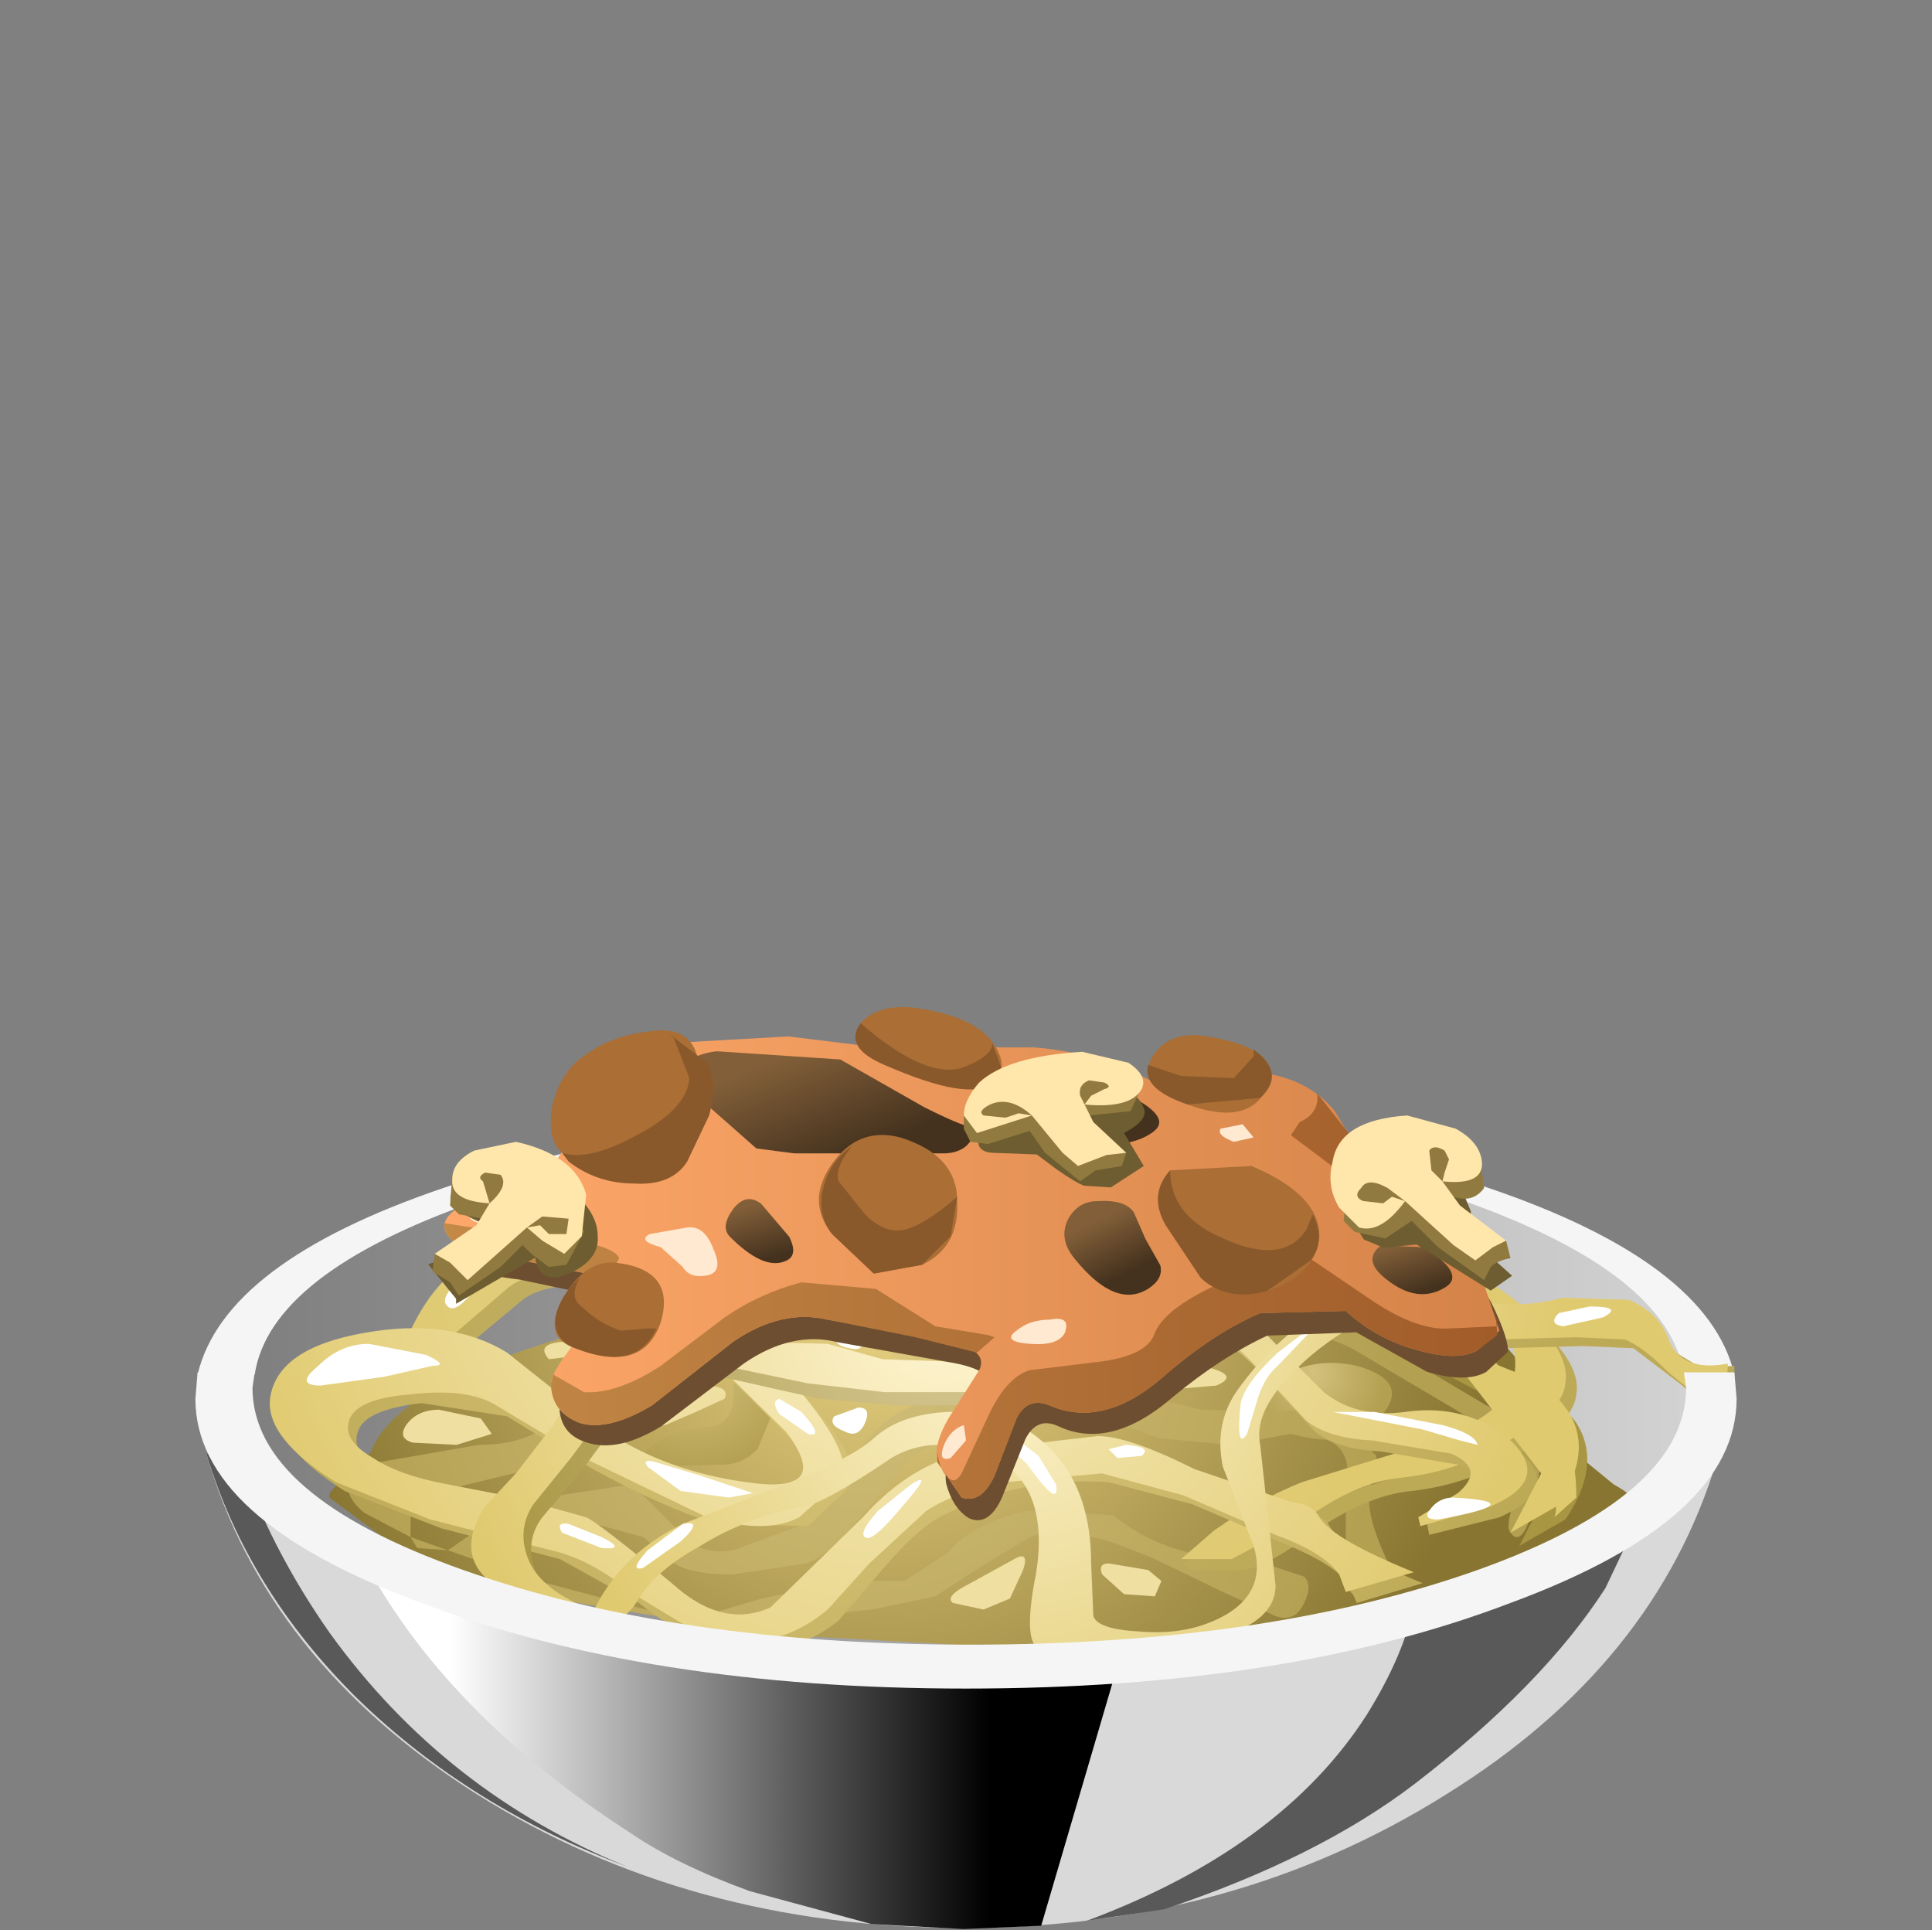 <?xml version="1.0" encoding="UTF-8" standalone="no"?>
<svg xmlns:xlink="http://www.w3.org/1999/xlink" height="43.95px" width="44.0px" xmlns="http://www.w3.org/2000/svg">
  <rect width="100%" height="100%" fill="#808080" stroke="none"/>
  <g transform="matrix(1.0, 0.0, 0.0, 1.0, 0.0, 0.0)">
    <use height="10.8" transform="matrix(1.0, 0.0, 0.0, 1.0, 4.7, 33.1)" width="34.4" xlink:href="#shape0"/>
    <use height="12.7" transform="matrix(0.75, 0.0, 0.0, 0.75, 7.85, 34.4)" width="24.35" xlink:href="#sprite0"/>
    <use height="13.05" transform="matrix(0.75, 0.0, 0.0, 0.75, 24.75, 33.95)" width="17.15" xlink:href="#sprite1"/>
    <use height="12.55" transform="matrix(0.75, 0.0, 0.0, 0.75, 4.7, 33.1)" width="12.8" xlink:href="#sprite2"/>
    <use height="13.3" transform="matrix(1.0, 0.0, 0.0, 1.0, 4.5, 24.85)" width="35.0" xlink:href="#shape4"/>
    <use height="14.15" transform="matrix(0.75, 0.0, 0.0, 0.75, 10.3, 24.0)" width="32.05" xlink:href="#sprite3"/>
    <use height="10.6" transform="matrix(1.0, 0.0, 0.0, 1.0, 10.1, 23.55)" width="24.05" xlink:href="#shape6"/>
    <use height="3.15" transform="matrix(0.75, 0.0, 0.0, 0.75, 15.35, 23.9)" width="9.15" xlink:href="#sprite4"/>
    <use height="2.35" transform="matrix(0.75, 0.0, 0.0, 0.75, 23.15, 24.3)" width="4.35" xlink:href="#sprite5"/>
    <use height="2.85" transform="matrix(0.75, 0.0, 0.0, 0.75, 24.25, 27.35)" width="2.9" xlink:href="#sprite6"/>
    <use height="1.95" transform="matrix(0.75, 0.0, 0.0, 0.75, 16.512, 27.3)" width="2.05" xlink:href="#sprite7"/>
    <use height="1.7" transform="matrix(0.75, 0.0, 0.0, 0.75, 31.262, 28.212)" width="2.4" xlink:href="#sprite8"/>
    <use height="10.25" transform="matrix(1.0, 0.0, 0.0, 1.0, 10.7, 22.95)" width="19.35" xlink:href="#shape12"/>
    <use height="4.25" transform="matrix(0.75, 0.0, 0.0, 0.75, 9.75, 26.5)" width="5.15" xlink:href="#sprite9"/>
    <use height="3.05" transform="matrix(0.75, 0.0, 0.0, 0.75, 22.262, 24.75)" width="5.05" xlink:href="#sprite10"/>
    <use height="3.05" transform="matrix(0.75, 0.0, 0.0, 0.75, 30.8, 27.1)" width="4.85" xlink:href="#sprite11"/>
    <use height="14.5" transform="matrix(1.0, 0.0, 0.0, 1.0, 4.45, 23.95)" width="35.1" xlink:href="#shape16"/>
  </g>
  <defs>
    <g id="shape0" transform="matrix(1.0, 0.0, 0.0, 1.0, -4.75, -33.1)">
      <path d="M39.0 33.3 L39.15 33.25 Q37.75 37.9 33.0 40.85 28.15 43.9 22.0 43.9 15.75 43.9 10.9 40.85 6.1 37.8 4.75 33.1 L5.05 33.2 Q6.5 34.3 11.2 35.0 L22.1 35.75 32.8 35.05 Q37.45 34.4 39.0 33.3" fill="#d9d9d9" fill-rule="evenodd" stroke="none"/>
    </g>
    <g id="sprite0" transform="matrix(1.0, 0.0, 0.0, 1.0, 0.0, 0.0)">
      <use height="12.7" transform="matrix(1.0, 0.0, 0.0, 1.0, 0.0, 0.0)" width="24.35" xlink:href="#shape1"/>
    </g>
    <g id="shape1" transform="matrix(1.0, 0.0, 0.0, 1.0, 0.0, 0.0)">
      <path d="M24.35 1.7 L21.15 12.6 18.8 12.7 16.0 12.55 12.3 11.55 Q10.1 10.75 8.7 9.8 4.05 6.8 1.55 3.1 0.3 1.25 0.0 0.0 L2.7 0.55 Q9.55 1.85 18.95 1.85 L24.35 1.7" fill="url(#gradient0)" fill-rule="evenodd" stroke="none"/>
    </g>
    <linearGradient gradientTransform="matrix(0.01, 0.0, 0.0, -0.01, 11.4, 6.35)" gradientUnits="userSpaceOnUse" id="gradient0" spreadMethod="pad" x1="-819.2" x2="819.2">
      <stop offset="0.0" stop-color="#ffffff"/>
      <stop offset="1.0" stop-color="#000000"/>
    </linearGradient>
    <g id="sprite1" transform="matrix(1.0, 0.0, 0.0, 1.0, 0.0, 0.0)">
      <use height="13.05" transform="matrix(1.0, 0.0, 0.0, 1.0, 0.0, 0.0)" width="17.15" xlink:href="#shape2"/>
    </g>
    <g id="shape2" transform="matrix(1.0, 0.0, 0.0, 1.0, 0.0, 0.0)">
      <path d="M10.1 1.5 Q14.7 0.9 17.15 0.0 L15.75 2.95 Q13.85 5.9 9.95 8.9 7.0 11.15 2.35 12.7 L0.0 13.05 Q5.9 10.85 8.5 6.8 9.65 4.95 9.95 3.4 L10.1 1.5" fill="#595959" fill-rule="evenodd" stroke="none"/>
    </g>
    <g id="sprite2" transform="matrix(1.0, 0.0, 0.0, 1.0, 0.0, 0.0)">
      <use height="12.55" transform="matrix(1.0, 0.0, 0.0, 1.0, 0.0, 0.0)" width="12.8" xlink:href="#shape3"/>
    </g>
    <g id="shape3" transform="matrix(1.0, 0.0, 0.0, 1.0, 0.0, 0.0)">
      <path d="M12.8 12.55 Q8.0 10.75 4.6 7.45 1.25 4.15 0.0 0.0 L0.4 0.1 1.15 0.55 Q2.1 3.1 3.75 5.45 7.25 10.3 12.8 12.55" fill="#595959" fill-rule="evenodd" stroke="none"/>
    </g>
    <g id="shape4" transform="matrix(1.0, 0.0, 0.0, 1.0, -4.5, -24.85)">
      <path d="M34.0 27.25 Q38.95 29.15 38.95 31.75 38.95 34.4 34.0 36.25 29.05 38.15 22.0 38.15 14.95 38.15 10.0 36.25 5.0 34.4 5.0 31.75 5.0 29.15 10.0 27.25 14.95 25.4 22.0 25.4 29.05 25.4 34.0 27.25" fill="url(#gradient1)" fill-rule="evenodd" stroke="none"/>
      <path d="M39.5 31.3 L38.35 31.3 Q38.0 29.0 33.35 27.35 28.6 25.75 22.1 25.75 15.55 25.75 10.85 27.35 6.15 29.0 5.8 31.3 L4.5 31.3 Q5.1 28.75 10.1 27.05 15.15 25.3 22.0 25.3 28.85 25.3 33.9 27.05 38.9 28.75 39.5 31.3" fill="#f5f5f5" fill-rule="evenodd" stroke="none"/>
      <path d="M37.1 34.6 Q35.6 35.5 33.05 36.25 29.05 37.5 24.45 37.6 L17.3 37.2 11.9 36.25 Q10.35 35.9 8.85 35.1 L7.5 34.1 Q7.45 33.95 7.95 33.6 L8.45 33.05 Q9.0 31.6 12.85 30.45 13.85 30.2 14.9 28.8 15.8 27.5 16.45 27.5 19.7 27.2 21.75 27.5 L24.0 28.25 26.1 28.7 29.65 28.45 32.75 28.85 34.55 30.95 Q35.7 32.4 35.65 32.9 L36.75 33.8 Q37.65 34.3 37.1 34.6" fill="url(#gradient2)" fill-rule="evenodd" stroke="none"/>
      <path d="M16.45 27.5 Q17.45 27.3 16.8 27.95 15.95 28.8 16.15 29.0 L17.3 28.9 Q18.15 28.55 18.2 28.75 18.35 29.15 17.75 29.4 L15.8 29.5 Q14.6 29.3 15.1 28.4 15.65 27.65 16.45 27.5" fill="url(#gradient3)" fill-rule="evenodd" stroke="none"/>
      <path d="M17.25 30.8 Q17.75 30.75 17.75 31.25 L17.6 32.15 17.25 33.0 Q16.9 33.35 16.45 33.35 L14.4 33.4 14.75 33.0 Q15.25 32.55 16.1 32.5 16.75 32.45 16.7 31.65 16.7 30.8 17.25 30.8" fill="url(#gradient4)" fill-rule="evenodd" stroke="none"/>
      <path d="M30.9 31.1 Q32.15 31.45 31.45 32.25 30.8 33.05 29.4 32.65 28.05 32.3 28.9 31.55 29.75 30.85 30.9 31.1" fill="url(#gradient5)" fill-rule="evenodd" stroke="none"/>
      <path d="M34.9 34.4 Q34.65 35.25 34.4 34.9 34.25 34.75 34.6 33.85 34.9 33.1 34.25 32.75 L30.95 30.8 Q29.8 30.1 27.7 30.3 L25.85 30.5 24.05 30.4 23.3 29.8 Q23.1 29.5 22.0 29.55 L19.5 30.0 17.25 30.5 15.35 30.7 Q14.6 30.95 14.15 31.55 L13.2 32.8 Q12.6 33.35 11.9 33.5 L10.25 33.9 Q9.4 34.2 9.35 34.45 L9.35 35.0 10.2 35.3 10.35 35.2 Q11.15 34.6 12.4 34.1 L14.4 33.8 15.35 34.75 Q15.85 35.45 16.7 35.3 L18.2 34.75 19.1 33.75 Q20.1 31.85 21.65 31.85 L22.7 31.4 24.1 31.3 27.35 32.1 29.15 32.15 Q30.05 32.0 30.6 32.45 L31.35 33.15 31.2 34.0 Q31.1 34.45 31.55 35.45 31.9 36.15 31.55 36.2 L30.85 36.35 30.75 36.25 30.65 35.15 30.65 33.8 Q30.9 32.65 29.4 32.65 L28.0 32.9 26.4 32.75 24.65 32.1 Q23.85 31.85 23.35 32.1 L21.9 32.65 Q20.9 33.0 20.6 33.35 L19.55 34.6 Q18.85 35.45 18.35 35.6 L16.7 35.85 Q15.55 35.85 15.25 35.5 L14.65 35.0 13.55 34.7 11.9 35.05 Q11.15 35.45 11.35 35.7 L12.45 36.05 15.65 36.9 17.35 36.4 19.25 36.0 20.6 36.0 21.6 35.35 Q22.1 34.7 23.4 34.4 L25.35 34.5 Q26.45 35.4 28.05 35.5 L28.95 35.65 29.7 35.9 Q29.9 36.1 29.7 36.5 29.5 36.95 29.05 36.8 L27.85 36.25 26.3 35.5 Q25.1 35.0 24.85 35.0 24.05 34.75 23.45 35.0 L22.3 35.7 21.3 36.35 19.85 36.65 18.45 36.8 17.9 37.0 16.9 37.1 15.65 36.9 15.55 36.9 13.15 36.5 Q11.65 36.0 11.35 35.7 L10.2 35.3 9.5 35.25 9.35 35.0 8.3 34.45 Q7.45 33.75 8.6 33.3 L10.9 32.9 Q11.85 32.9 12.4 32.5 L13.25 31.6 14.05 30.55 Q14.65 30.05 15.85 30.05 L18.05 29.7 19.55 29.1 20.7 28.85 22.5 29.15 Q23.0 29.3 23.75 29.85 L25.95 30.05 29.25 29.75 Q30.45 29.75 31.4 30.55 L33.85 32.0 Q35.2 32.65 35.15 33.0 L34.9 34.4" fill="url(#gradient6)" fill-rule="evenodd" stroke="none"/>
      <path d="M35.9 31.75 Q35.85 32.35 34.7 33.05 33.5 33.8 32.15 33.95 31.1 34.05 29.9 34.9 28.75 35.75 28.25 35.75 L27.15 35.75 26.95 35.6 27.95 34.95 31.7 33.65 Q34.2 32.65 34.6 32.0 35.0 31.2 34.4 30.4 33.85 29.65 32.9 29.45 L28.7 28.95 Q27.75 28.85 26.55 28.05 25.25 27.2 24.65 27.05 L22.7 26.6 Q21.65 26.35 20.45 27.05 L18.05 28.7 Q17.0 29.4 16.15 29.45 L13.9 29.3 Q12.5 29.15 11.9 29.6 L10.1 31.1 Q9.15 31.9 9.35 31.3 10.2 28.6 12.3 28.6 L13.6 28.6 Q16.7 28.95 17.7 28.05 L20.25 26.3 Q22.2 25.25 23.4 25.55 24.2 25.75 25.8 26.9 27.3 28.0 28.55 28.15 L31.6 28.6 33.8 29.25 Q34.75 29.75 35.35 30.5 36.0 31.2 35.9 31.75" fill="url(#gradient7)" fill-rule="evenodd" stroke="none"/>
      <path d="M35.65 31.5 Q35.6 32.1 34.45 32.75 33.3 33.5 31.9 33.65 30.85 33.75 29.65 34.65 L28.05 35.5 26.9 35.5 27.65 34.85 Q28.65 34.15 29.65 33.75 L32.4 32.9 Q33.95 32.35 34.35 31.7 34.75 30.9 34.15 30.1 33.6 29.4 32.6 29.2 L28.4 28.65 Q27.5 28.55 26.3 27.8 25.0 26.9 24.35 26.8 L22.45 26.3 Q21.35 26.05 20.15 26.8 L17.8 28.4 Q16.7 29.15 15.9 29.2 L13.65 29.0 Q12.2 28.85 11.6 29.3 L9.85 30.8 Q8.9 31.65 9.05 31.05 9.95 28.35 12.05 28.35 L13.35 28.35 Q16.4 28.65 17.45 27.8 18.65 26.75 20.0 26.05 21.95 25.0 23.15 25.3 23.9 25.5 25.55 26.6 27.05 27.7 28.35 27.9 L31.35 28.35 Q32.75 28.55 33.5 29.0 34.5 29.45 35.1 30.2 35.75 30.95 35.65 31.5" fill="url(#gradient8)" fill-rule="evenodd" stroke="none"/>
      <path d="M36.05 30.65 L34.25 30.7 Q33.1 30.7 31.95 29.75 L30.25 28.0 Q29.65 27.25 28.1 27.35 26.75 27.45 25.8 28.0 L23.85 29.4 Q23.0 30.25 24.35 30.2 L26.75 29.6 Q27.75 29.3 28.65 30.2 L30.35 31.9 Q31.1 32.5 32.2 32.35 33.65 32.15 34.6 33.05 35.6 33.9 34.15 34.55 L32.55 34.95 32.5 34.7 33.35 34.25 Q34.05 33.65 33.2 33.35 L31.45 33.05 Q30.45 33.0 29.95 32.6 L28.65 31.2 Q27.85 30.35 27.1 30.3 L25.4 30.45 23.25 30.7 21.2 31.05 Q20.45 31.2 20.15 30.6 L19.4 28.65 18.45 27.05 Q17.7 26.35 16.8 26.25 15.55 26.05 15.3 27.5 15.05 28.8 16.1 29.9 L18.05 31.5 Q19.85 33.35 19.25 33.95 L18.4 34.75 16.3 34.7 Q15.05 34.3 13.5 33.45 L11.55 32.25 9.6 31.95 Q8.3 32.1 8.15 32.6 7.85 33.5 10.4 34.05 L11.95 34.25 13.55 34.7 15.5 36.3 Q16.65 37.3 17.75 36.8 L19.85 34.8 Q21.05 33.4 22.65 33.2 L25.25 32.9 Q25.9 32.9 27.4 33.65 L29.6 34.4 Q30.1 34.5 30.25 34.7 30.55 35.3 32.4 36.05 L30.9 36.5 30.7 36.05 Q30.35 35.6 29.25 35.15 L27.15 34.25 25.25 33.75 Q23.15 33.6 21.3 34.6 20.75 34.95 20.0 35.85 L19.1 36.9 Q17.85 37.9 16.2 37.45 15.5 37.25 14.55 36.5 L12.75 35.5 10.05 34.8 7.85 33.95 Q6.25 32.95 6.35 32.05 6.5 30.95 8.5 30.55 10.5 30.2 11.75 31.05 L13.95 32.75 Q15.35 33.7 17.25 33.95 19.2 34.25 18.05 32.8 L15.3 30.05 Q13.95 28.85 13.85 27.8 13.75 26.75 15.0 25.7 16.25 24.75 17.7 25.3 19.05 25.85 19.85 27.35 L20.5 29.7 Q20.7 30.45 22.0 29.55 L25.9 27.05 Q28.3 25.8 29.55 26.4 30.65 26.9 30.95 27.5 31.35 28.4 31.9 28.85 33.65 30.35 35.75 29.75 36.4 29.55 37.5 30.4 L38.75 31.15 39.5 31.1 39.5 31.25 Q39.55 32.15 39.05 32.15 L38.25 31.5 37.2 30.7 36.05 30.65" fill="url(#gradient9)" fill-rule="evenodd" stroke="none"/>
      <path d="M35.9 30.45 L34.05 30.5 Q32.9 30.5 31.75 29.55 L30.05 27.8 Q29.45 27.05 27.9 27.15 26.55 27.2 25.55 27.8 24.2 28.6 23.6 29.15 22.75 30.05 24.15 29.95 L26.5 29.4 Q27.5 29.1 28.4 29.95 L30.15 31.7 Q30.9 32.3 32.0 32.15 33.4 31.95 34.4 32.8 35.35 33.7 33.95 34.3 L32.35 34.75 32.3 34.55 33.2 34.0 Q33.85 33.45 33.05 33.1 L31.25 32.8 Q30.25 32.75 29.75 32.35 L28.45 30.95 Q27.65 30.15 26.9 30.05 L25.2 30.25 23.0 30.5 21.05 30.8 Q20.3 30.95 20.0 30.4 L19.15 28.45 Q18.6 27.15 18.25 26.8 17.45 26.15 16.55 26.0 15.35 25.85 15.1 27.25 14.85 28.6 15.95 29.65 L17.85 31.25 Q19.6 33.2 19.1 33.75 L18.2 34.55 Q17.45 34.95 16.1 34.55 L13.3 33.2 11.3 32.0 Q10.65 31.6 9.35 31.75 8.1 31.85 7.95 32.35 7.8 32.8 8.5 33.2 9.1 33.6 10.2 33.8 L11.75 34.1 13.35 34.55 Q13.6 34.65 15.3 36.05 16.45 37.1 17.55 36.6 L19.65 34.55 Q20.85 33.2 22.4 33.0 L25.0 32.7 Q25.7 32.7 27.2 33.45 L29.4 34.2 Q29.9 34.25 30.05 34.55 30.35 35.05 32.2 35.8 L30.65 36.25 30.5 35.85 Q30.15 35.35 29.05 34.95 L26.95 34.05 25.1 33.55 22.9 33.75 Q21.8 33.95 21.1 34.4 L19.8 35.6 18.85 36.65 Q17.6 37.7 16.0 37.25 L14.35 36.25 Q13.45 35.5 12.55 35.3 L9.8 34.6 7.65 33.75 Q6.05 32.75 6.15 31.85 6.3 30.7 8.3 30.35 10.25 30.0 11.55 30.8 L13.75 32.55 Q15.15 33.5 17.0 33.75 19.0 34.05 17.9 32.6 L15.1 29.85 Q13.75 28.6 13.65 27.6 13.5 26.55 14.75 25.5 16.0 24.5 17.5 25.1 18.85 25.65 19.7 27.15 L20.3 29.45 Q20.45 30.2 21.8 29.3 24.65 27.4 25.7 26.85 28.1 25.6 29.35 26.15 30.4 26.65 30.7 27.3 L31.7 28.65 Q33.45 30.1 35.6 29.55 L37.1 29.6 Q37.8 29.9 38.0 30.5 38.3 31.25 39.35 31.05 39.35 31.9 38.8 31.9 L38.0 31.25 Q37.4 30.65 37.0 30.5 L35.9 30.45" fill="url(#gradient10)" fill-rule="evenodd" stroke="none"/>
      <path d="M35.9 32.4 Q36.5 33.35 35.65 34.6 L34.6 35.2 35.3 33.85 Q35.75 33.0 34.45 32.1 L32.0 30.8 Q31.05 29.95 30.5 29.8 29.75 29.6 27.35 30.8 25.15 32.0 22.85 32.0 L20.4 32.0 18.65 31.85 16.2 31.3 Q15.0 31.35 14.2 32.2 L13.2 33.55 12.35 34.55 Q11.9 35.15 12.25 35.9 12.75 37.0 15.4 37.45 L12.85 37.0 Q10.15 36.3 11.3 34.6 L12.0 33.85 12.8 32.75 Q13.55 31.4 15.15 30.8 L19.1 30.95 20.3 31.3 21.75 31.3 25.5 30.8 27.55 29.9 Q29.15 29.25 29.95 29.25 L31.45 29.55 Q31.85 29.75 32.9 30.6 L34.6 31.55 Q35.55 31.9 35.9 32.4" fill="url(#gradient11)" fill-rule="evenodd" stroke="none"/>
      <path d="M35.65 32.05 Q36.35 33.0 35.45 34.3 L34.4 34.9 35.1 33.55 Q35.55 32.65 34.25 31.75 L31.8 30.45 Q30.85 29.6 30.35 29.45 29.5 29.25 27.15 30.5 24.95 31.7 22.7 31.7 L20.15 31.7 18.4 31.5 16.0 31.0 Q14.8 31.05 14.0 31.85 L13.0 33.2 12.15 34.25 Q11.75 34.85 12.05 35.55 12.55 36.65 15.2 37.1 L12.65 36.65 Q9.95 36.0 11.05 34.3 L11.75 33.55 12.6 32.45 Q13.35 31.1 14.95 30.5 L18.85 30.6 20.1 30.95 21.55 31.0 25.25 30.5 Q28.55 28.95 29.75 28.95 L31.25 29.25 32.7 30.3 Q33.25 30.75 34.4 31.2 35.3 31.55 35.65 32.05" fill="url(#gradient12)" fill-rule="evenodd" stroke="none"/>
      <path d="M35.1 33.55 L33.1 30.95 32.15 30.05 30.9 30.15 Q30.0 30.65 29.35 31.35 28.55 32.2 28.7 32.9 L29.05 36.1 Q29.05 37.75 23.75 37.55 23.25 37.55 23.6 35.8 23.9 33.85 22.65 33.2 21.3 32.6 20.3 33.2 18.75 34.25 18.3 34.3 17.0 34.55 15.95 35.2 14.95 35.75 14.55 36.4 14.1 37.15 13.4 36.95 14.0 35.45 15.55 34.7 L18.0 33.75 Q19.4 33.2 19.9 32.75 20.5 32.2 21.6 32.15 22.7 32.1 23.45 32.6 24.85 33.55 24.85 35.6 L24.9 36.8 Q25.0 37.1 25.95 37.15 27.1 37.25 27.95 36.75 28.85 36.2 28.55 35.2 L27.85 33.4 Q27.65 32.45 28.15 31.7 29.1 30.35 30.5 29.6 32.35 28.65 33.4 30.15 L34.85 32.05 35.4 32.5 Q35.9 32.85 35.9 34.1 L35.4 34.55 Q35.55 34.2 35.1 33.55" fill="url(#gradient13)" fill-rule="evenodd" stroke="none"/>
      <path d="M16.0 25.4 Q16.3 25.4 16.0 25.6 15.3 26.0 15.15 26.15 14.45 26.6 14.45 28.25 14.45 28.6 14.25 28.25 14.05 27.85 14.1 27.2 14.15 26.45 14.75 25.9 15.4 25.4 16.0 25.4" fill="#ffffff" fill-rule="evenodd" stroke="none"/>
      <path d="M8.4 30.6 L9.7 30.85 Q10.25 31.1 9.85 31.1 L8.75 31.35 7.3 31.55 Q6.7 31.55 7.25 31.1 7.75 30.6 8.4 30.6" fill="#ffffff" fill-rule="evenodd" stroke="none"/>
      <path d="M19.7 27.7 Q20.0 28.55 19.8 28.55 19.55 28.55 19.4 28.0 L19.4 27.35 Q19.55 27.2 19.7 27.7" fill="#ffffff" fill-rule="evenodd" stroke="none"/>
      <path d="M22.8 25.55 L23.45 25.9 Q23.75 26.2 23.25 26.05 L22.25 26.0 21.5 26.0 Q21.2 25.9 21.8 25.7 L22.8 25.55" fill="#ffffff" fill-rule="evenodd" stroke="none"/>
      <path d="M28.85 26.25 Q29.3 26.35 29.3 26.6 L28.8 26.6 27.65 26.75 26.75 26.9 Q26.45 26.7 27.4 26.4 L28.85 26.25" fill="#ffffff" fill-rule="evenodd" stroke="none"/>
      <path d="M21.95 29.65 Q22.55 29.5 22.4 29.9 22.25 30.3 21.65 30.3 21.05 30.3 21.35 30.05 21.6 29.75 21.95 29.65" fill="#ffffff" fill-rule="evenodd" stroke="none"/>
      <path d="M36.2 29.75 Q37.0 29.75 36.5 30.0 L35.6 30.2 Q35.25 30.15 35.5 29.9 L36.2 29.75" fill="#ffffff" fill-rule="evenodd" stroke="none"/>
      <path d="M16.85 30.4 Q17.6 30.55 17.2 30.6 L16.3 30.55 15.15 30.7 14.7 30.75 15.7 30.4 16.85 30.4" fill="#ffffff" fill-rule="evenodd" stroke="none"/>
      <path d="M11.1 28.7 L11.7 28.7 11.45 28.9 10.7 29.5 Q10.35 29.9 10.2 29.75 10.0 29.6 10.4 29.2 L11.1 28.7" fill="#ffffff" fill-rule="evenodd" stroke="none"/>
      <path d="M23.0 32.65 L23.65 33.15 24.05 33.8 Q24.15 34.4 23.4 33.35 23.15 33.05 22.55 32.85 L21.85 32.6 Q21.65 32.4 22.1 32.45 L23.0 32.65" fill="#ffffff" fill-rule="evenodd" stroke="none"/>
      <path d="M25.65 32.9 Q26.25 32.95 26.0 33.15 L25.45 33.2 25.25 33.0 25.65 32.9" fill="#ffffff" fill-rule="evenodd" stroke="none"/>
      <path d="M20.75 33.8 Q21.3 33.45 20.55 34.3 19.85 35.15 19.7 35.0 19.55 34.9 20.0 34.4 L20.75 33.8" fill="#ffffff" fill-rule="evenodd" stroke="none"/>
      <path d="M30.15 30.0 L29.1 31.1 Q28.75 31.4 28.6 32.0 L28.4 32.65 Q28.15 33.05 28.25 32.0 28.3 31.55 29.1 30.8 L30.15 30.0" fill="#ffffff" fill-rule="evenodd" stroke="none"/>
      <path d="M31.3 32.15 L32.85 32.45 Q33.6 32.65 33.65 32.9 L33.25 32.8 32.4 32.55 30.35 32.15 30.45 32.15 31.3 32.15" fill="#ffffff" fill-rule="evenodd" stroke="none"/>
      <path d="M33.1 34.1 Q34.95 34.2 32.75 34.6 32.4 34.6 32.55 34.4 32.75 34.1 33.1 34.1" fill="#ffffff" fill-rule="evenodd" stroke="none"/>
      <path d="M13.25 30.55 Q14.0 30.6 13.35 30.85 L12.5 30.95 Q12.1 30.5 13.25 30.55" fill="#efdfa1" fill-rule="evenodd" stroke="none"/>
      <path d="M10.0 32.1 L10.95 32.3 11.2 32.65 10.4 32.9 9.4 32.85 Q9.05 32.75 9.25 32.45 9.5 32.1 10.0 32.1" fill="#efdfa1" fill-rule="evenodd" stroke="none"/>
      <path d="M16.0 31.55 Q16.65 31.55 16.5 31.85 L15.85 32.15 15.15 32.45 14.4 32.45 Q14.0 32.3 14.7 32.0 15.4 31.6 16.0 31.55" fill="#efdfa1" fill-rule="evenodd" stroke="none"/>
      <path d="M18.25 32.15 Q18.8 32.75 18.4 32.65 L17.75 32.2 Q17.55 31.9 17.75 31.85 L18.25 32.15" fill="#ffffff" fill-rule="evenodd" stroke="none"/>
      <path d="M15.95 33.6 L17.15 34.0 16.6 34.1 15.5 33.95 14.75 33.4 Q14.6 33.2 14.95 33.3 L15.95 33.6" fill="#ffffff" fill-rule="evenodd" stroke="none"/>
      <path d="M19.55 32.05 Q19.85 32.05 19.7 32.4 19.55 32.75 19.25 32.6 18.85 32.45 19.0 32.25 L19.55 32.05" fill="#ffffff" fill-rule="evenodd" stroke="none"/>
      <path d="M21.8 27.8 Q22.7 27.95 22.65 28.2 22.6 28.4 22.15 28.4 L21.25 28.25 20.55 28.05 Q20.4 27.9 20.75 27.8 L21.8 27.8" fill="#ffffff" fill-rule="evenodd" stroke="none"/>
      <path d="M25.05 29.0 Q27.05 29.0 26.15 29.15 L24.75 29.45 Q24.35 29.4 24.5 29.2 L25.05 29.0" fill="#efdfa1" fill-rule="evenodd" stroke="none"/>
      <path d="M25.75 30.45 Q26.45 30.2 26.1 30.5 L25.25 31.0 23.75 31.3 22.55 31.3 Q22.25 31.25 22.9 31.05 L24.15 30.9 25.0 30.75 25.75 30.45" fill="#ffffff" fill-rule="evenodd" stroke="none"/>
      <path d="M26.15 35.75 L26.45 36.0 26.3 36.35 25.6 36.3 25.1 35.85 Q25.0 35.6 25.25 35.6 L26.15 35.75" fill="#efdfa1" fill-rule="evenodd" stroke="none"/>
      <path d="M23.1 35.5 Q23.45 35.3 23.3 35.75 L23.0 36.4 22.4 36.65 21.7 36.5 Q21.5 36.35 22.1 36.05 L23.1 35.5" fill="#efdfa1" fill-rule="evenodd" stroke="none"/>
      <path d="M13.7 35.0 Q14.3 35.3 13.7 35.25 L12.8 34.9 Q12.65 34.65 12.95 34.7 L13.7 35.0" fill="#ffffff" fill-rule="evenodd" stroke="none"/>
      <path d="M15.55 34.7 Q16.05 34.6 15.5 35.1 L14.65 35.7 Q14.3 35.8 14.75 35.3 L15.55 34.7" fill="#ffffff" fill-rule="evenodd" stroke="none"/>
      <path d="M30.8 29.15 Q32.35 29.6 32.6 30.5 32.35 30.2 31.25 29.75 L30.1 29.25 Q29.9 29.15 30.2 29.1 L30.8 29.15" fill="#ffffff" fill-rule="evenodd" stroke="none"/>
      <path d="M27.35 31.1 Q28.3 31.3 27.7 31.55 L26.55 31.65 Q26.05 31.55 26.5 31.25 26.9 31.0 27.35 31.1" fill="#efdfa1" fill-rule="evenodd" stroke="none"/>
      <path d="M19.35 30.1 Q19.75 30.05 19.7 30.4 19.7 30.8 19.35 30.7 19.0 30.65 19.0 30.4 L19.35 30.1" fill="#ffffff" fill-rule="evenodd" stroke="none"/>
      <path d="M17.9 27.5 Q18.2 27.35 18.0 27.65 L17.45 28.1 15.95 28.55 Q15.7 28.5 16.05 28.35 L16.7 28.15 17.2 27.9 Q17.55 27.6 17.9 27.5" fill="#ffffff" fill-rule="evenodd" stroke="none"/>
    </g>
    <linearGradient gradientTransform="matrix(0.021, 0.0, 0.0, -0.021, 22.0, 31.75)" gradientUnits="userSpaceOnUse" id="gradient1" spreadMethod="pad" x1="-819.2" x2="819.2">
      <stop offset="0.0" stop-color="#7d7d7d"/>
      <stop offset="1.0" stop-color="#d4d4d4"/>
    </linearGradient>
    <radialGradient cx="0" cy="0" gradientTransform="matrix(-0.002, 0.018, 0.017, 0.002, 20.3, 28.3)" gradientUnits="userSpaceOnUse" id="gradient2" r="819.2" spreadMethod="pad">
      <stop offset="0.0" stop-color="#f2db8a"/>
      <stop offset="1.0" stop-color="#877531"/>
    </radialGradient>
    <radialGradient cx="0" cy="0" gradientTransform="matrix(-3.0E-4, 0.003, 0.002, 3.0E-4, 16.4, 27.65)" gradientUnits="userSpaceOnUse" id="gradient3" r="819.2" spreadMethod="pad">
      <stop offset="0.0" stop-color="#d4c17d"/>
      <stop offset="1.0" stop-color="#b3a051"/>
    </radialGradient>
    <radialGradient cx="0" cy="0" gradientTransform="matrix(-3.0E-4, 0.003, 0.003, 3.0E-4, 15.85, 31.05)" gradientUnits="userSpaceOnUse" id="gradient4" r="819.2" spreadMethod="pad">
      <stop offset="0.0" stop-color="#d4c17d"/>
      <stop offset="1.0" stop-color="#b3a051"/>
    </radialGradient>
    <radialGradient cx="0" cy="0" gradientTransform="matrix(-2.0E-4, 0.002, 0.002, 3.0E-4, 29.9, 31.25)" gradientUnits="userSpaceOnUse" id="gradient5" r="819.2" spreadMethod="pad">
      <stop offset="0.0" stop-color="#d4c17d"/>
      <stop offset="1.0" stop-color="#b3a051"/>
    </radialGradient>
    <radialGradient cx="0" cy="0" gradientTransform="matrix(-0.002, 0.016, 0.015, 0.002, 19.6, 29.65)" gradientUnits="userSpaceOnUse" id="gradient6" r="819.2" spreadMethod="pad">
      <stop offset="0.0" stop-color="#d4c17d"/>
      <stop offset="1.0" stop-color="#b3a051"/>
    </radialGradient>
    <radialGradient cx="0" cy="0" gradientTransform="matrix(-0.002, 0.016, 0.015, 0.002, 20.7, 26.45)" gradientUnits="userSpaceOnUse" id="gradient7" r="819.2" spreadMethod="pad">
      <stop offset="0.0" stop-color="#c7b577"/>
      <stop offset="1.0" stop-color="#bdaa57"/>
    </radialGradient>
    <radialGradient cx="0" cy="0" gradientTransform="matrix(-0.002, 0.016, 0.015, 0.002, 20.45, 26.2)" gradientUnits="userSpaceOnUse" id="gradient8" r="819.2" spreadMethod="pad">
      <stop offset="0.0" stop-color="#e3d49d"/>
      <stop offset="1.0" stop-color="#e0ca70"/>
    </radialGradient>
    <radialGradient cx="0" cy="0" gradientTransform="matrix(-0.002, 0.02, 0.019, 0.002, 20.6, 26.3)" gradientUnits="userSpaceOnUse" id="gradient9" r="819.2" spreadMethod="pad">
      <stop offset="0.0" stop-color="#e6d189"/>
      <stop offset="1.0" stop-color="#bdaa57"/>
    </radialGradient>
    <radialGradient cx="0" cy="0" gradientTransform="matrix(-0.002, 0.02, 0.019, 0.002, 20.35, 26.05)" gradientUnits="userSpaceOnUse" id="gradient10" r="819.2" spreadMethod="pad">
      <stop offset="0.0" stop-color="#fff6d4"/>
      <stop offset="1.0" stop-color="#e0ca70"/>
    </radialGradient>
    <radialGradient cx="0" cy="0" gradientTransform="matrix(-0.002, 0.015, 0.014, 0.002, 21.7, 30.05)" gradientUnits="userSpaceOnUse" id="gradient11" r="819.2" spreadMethod="pad">
      <stop offset="0.0" stop-color="#d6c894"/>
      <stop offset="1.0" stop-color="#a89642"/>
    </radialGradient>
    <radialGradient cx="0" cy="0" gradientTransform="matrix(-0.002, 0.015, 0.014, 0.002, 21.5, 29.7)" gradientUnits="userSpaceOnUse" id="gradient12" r="819.2" spreadMethod="pad">
      <stop offset="0.0" stop-color="#fff6d4"/>
      <stop offset="1.0" stop-color="#e0ca70"/>
    </radialGradient>
    <radialGradient cx="0" cy="0" gradientTransform="matrix(-0.002, 0.014, 0.013, 0.002, 23.0, 30.05)" gradientUnits="userSpaceOnUse" id="gradient13" r="819.2" spreadMethod="pad">
      <stop offset="0.0" stop-color="#fff6d4"/>
      <stop offset="1.0" stop-color="#e0ca70"/>
    </radialGradient>
    <g id="sprite3" transform="matrix(1.0, 0.0, 0.0, 1.0, 0.0, 0.0)">
      <use height="14.15" transform="matrix(1.0, 0.0, 0.0, 1.0, 0.0, 0.0)" width="32.05" xlink:href="#shape5"/>
    </g>
    <g id="shape5" transform="matrix(1.0, 0.0, 0.0, 1.0, 0.0, 0.0)">
      <path d="M32.05 9.05 L31.4 9.65 Q30.8 10.0 29.6 9.65 L27.45 8.45 24.75 8.55 Q23.35 9.2 21.9 10.4 20.0 12.05 18.4 11.3 17.75 11.0 17.4 11.7 L16.7 13.45 Q16.3 14.35 15.7 14.1 15.2 13.8 15.0 13.05 14.9 12.5 15.35 11.7 L16.25 10.25 Q16.6 9.6 15.05 9.35 L11.7 8.75 Q10.3 8.4 8.85 9.4 L6.35 11.3 Q5.05 12.1 4.1 11.8 3.25 11.55 3.25 10.65 3.25 10.25 4.4 8.9 5.3 7.8 4.65 7.4 L2.05 6.85 Q0.3 6.65 0.05 6.05 -0.2 5.45 1.3 4.85 L3.4 3.9 4.6 2.1 Q5.55 0.75 6.95 0.3 L10.45 0.1 13.2 0.45 17.95 0.45 Q19.65 0.6 21.15 1.35 22.3 1.9 22.65 1.6 23.3 1.15 24.5 1.2 26.15 1.3 27.05 2.4 L28.35 4.5 Q28.75 5.15 30.05 6.05 31.25 6.9 31.6 7.65 32.1 8.7 32.05 9.05" fill="#6e4e30" fill-rule="evenodd" stroke="none"/>
    </g>
    <g id="shape6" transform="matrix(1.0, 0.0, 0.0, 1.0, -10.1, -23.55)">
      <path d="M28.5 24.4 Q29.75 24.5 30.4 25.3 L31.35 26.9 32.65 28.05 Q33.55 28.7 33.8 29.25 L34.15 30.3 33.65 30.75 Q33.2 31.0 32.3 30.75 31.35 30.5 30.65 29.85 L28.7 29.9 Q27.65 30.35 26.55 31.3 25.15 32.55 23.9 32.0 23.4 31.8 23.15 32.3 L22.65 33.6 Q22.35 34.25 21.9 34.1 L21.35 33.3 Q21.25 32.9 21.6 32.3 L22.3 31.2 Q22.55 30.7 21.4 30.5 L18.85 30.05 Q17.8 29.8 16.7 30.55 L14.85 32.0 Q13.85 32.6 13.2 32.4 12.55 32.15 12.55 31.5 12.55 31.2 13.4 30.2 14.1 29.35 13.6 29.05 L11.65 28.65 Q10.35 28.5 10.15 28.05 9.95 27.6 11.1 27.2 L12.65 26.45 13.55 25.1 Q14.3 24.05 15.3 23.75 L17.95 23.6 20.0 23.85 23.55 23.85 Q24.85 23.95 26.0 24.5 26.85 24.95 27.1 24.7 L28.5 24.4" fill="url(#gradient14)" fill-rule="evenodd" stroke="none"/>
      <path d="M27.95 29.15 Q29.45 28.45 29.9 28.7 L31.3 29.65 Q32.3 30.3 33.0 30.25 L34.1 30.2 34.05 29.8 34.1 30.4 33.65 30.75 Q33.2 31.0 32.3 30.75 31.35 30.5 30.65 29.85 L28.7 29.9 Q27.65 30.35 26.55 31.3 25.15 32.55 23.9 32.0 23.4 31.8 23.15 32.3 L22.65 33.6 Q22.35 34.25 21.9 34.1 L21.35 33.3 21.35 33.05 Q21.4 33.5 21.6 33.65 21.75 33.8 21.9 33.55 L22.55 32.15 Q22.95 31.35 23.45 31.2 L25.1 31.0 Q26.15 30.85 26.3 30.35 26.55 29.75 27.95 29.15" fill="url(#gradient15)" fill-rule="evenodd" stroke="none"/>
      <path d="M13.6 29.05 L11.65 28.65 Q10.35 28.5 10.15 28.05 L10.1 27.85 11.4 28.05 13.1 28.25 Q14.0 28.4 14.1 28.65 L13.8 29.25 13.6 29.05" fill="url(#gradient16)" fill-rule="evenodd" stroke="none"/>
      <path d="M22.5 30.4 L22.65 30.45 22.25 30.8 20.85 30.45 18.85 30.05 Q17.8 29.8 16.7 30.55 L14.85 32.0 Q13.85 32.6 13.2 32.4 12.55 32.15 12.55 31.5 L12.6 31.3 13.3 31.7 Q14.05 31.75 15.05 31.1 L16.5 30.0 Q17.3 29.45 18.25 29.2 L19.95 29.35 21.3 30.2 22.5 30.4" fill="url(#gradient17)" fill-rule="evenodd" stroke="none"/>
      <path d="M29.4 25.85 L29.6 25.55 Q30.05 25.35 30.0 24.9 L30.75 25.85 31.35 26.9 32.15 27.7 33.05 28.35 31.45 27.4 30.2 26.45 29.4 25.85" fill="url(#gradient18)" fill-rule="evenodd" stroke="none"/>
    </g>
    <linearGradient gradientTransform="matrix(0.015, 0.0, 0.0, -0.015, 22.1, 28.8)" gradientUnits="userSpaceOnUse" id="gradient14" spreadMethod="pad" x1="-819.2" x2="819.2">
      <stop offset="0.0" stop-color="#ffa86b"/>
      <stop offset="1.0" stop-color="#d48348"/>
    </linearGradient>
    <linearGradient gradientTransform="matrix(0.015, 0.0, 0.0, -0.015, 21.8, 31.4)" gradientUnits="userSpaceOnUse" id="gradient15" spreadMethod="pad" x1="-819.2" x2="819.2">
      <stop offset="0.0" stop-color="#c48a47"/>
      <stop offset="1.0" stop-color="#a15c2a"/>
    </linearGradient>
    <linearGradient gradientTransform="matrix(0.015, 0.0, 0.0, -0.015, 21.8, 28.55)" gradientUnits="userSpaceOnUse" id="gradient16" spreadMethod="pad" x1="-819.2" x2="819.2">
      <stop offset="0.0" stop-color="#c48a47"/>
      <stop offset="1.0" stop-color="#a15c2a"/>
    </linearGradient>
    <linearGradient gradientTransform="matrix(0.015, 0.0, 0.0, -0.015, 21.8, 30.75)" gradientUnits="userSpaceOnUse" id="gradient17" spreadMethod="pad" x1="-819.2" x2="819.2">
      <stop offset="0.0" stop-color="#c48a47"/>
      <stop offset="1.0" stop-color="#a15c2a"/>
    </linearGradient>
    <linearGradient gradientTransform="matrix(0.015, 0.0, 0.0, -0.015, 21.8, 26.6)" gradientUnits="userSpaceOnUse" id="gradient18" spreadMethod="pad" x1="-819.2" x2="819.2">
      <stop offset="0.0" stop-color="#c48a47"/>
      <stop offset="1.0" stop-color="#a15c2a"/>
    </linearGradient>
    <g id="sprite4" transform="matrix(1.0, 0.0, 0.0, 1.0, 0.0, 0.0)">
      <use height="3.15" transform="matrix(1.0, 0.0, 0.0, 1.0, 0.0, 0.0)" width="9.15" xlink:href="#shape7"/>
    </g>
    <g id="shape7" transform="matrix(1.0, 0.0, 0.0, 1.0, 0.0, 0.0)">
      <path d="M9.15 2.35 Q9.05 3.1 8.25 3.15 L3.65 3.15 2.5 3.0 1.65 2.25 0.0 0.8 Q0.4 0.15 1.3 0.05 L5.05 0.3 7.6 1.75 Q9.0 2.45 9.15 2.35" fill="url(#gradient19)" fill-rule="evenodd" stroke="none"/>
    </g>
    <linearGradient gradientTransform="matrix(8.0E-4, 0.002, 0.002, -8.0E-4, 4.6, 1.6)" gradientUnits="userSpaceOnUse" id="gradient19" spreadMethod="pad" x1="-819.2" x2="819.2">
      <stop offset="0.0" stop-color="#825f39"/>
      <stop offset="1.0" stop-color="#45321e"/>
    </linearGradient>
    <g id="sprite5" transform="matrix(1.0, 0.0, 0.0, 1.0, 0.0, 0.0)">
      <use height="2.35" transform="matrix(1.0, 0.0, 0.0, 1.0, 0.0, 0.0)" width="4.35" xlink:href="#shape8"/>
    </g>
    <g id="shape8" transform="matrix(1.0, 0.0, 0.0, 1.0, 0.0, 0.0)">
      <path d="M3.4 0.85 Q4.8 1.55 4.1 2.0 3.45 2.45 2.1 2.35 0.2 2.15 0.0 0.5 -0.05 -0.1 1.0 0.0 1.95 0.15 3.4 0.85" fill="url(#gradient20)" fill-rule="evenodd" stroke="none"/>
    </g>
    <linearGradient gradientTransform="matrix(5.0E-4, 0.001, 0.001, -5.0E-4, 2.1, 1.05)" gradientUnits="userSpaceOnUse" id="gradient20" spreadMethod="pad" x1="-819.2" x2="819.2">
      <stop offset="0.0" stop-color="#825f39"/>
      <stop offset="1.0" stop-color="#45321e"/>
    </linearGradient>
    <g id="sprite6" transform="matrix(1.0, 0.0, 0.0, 1.0, 0.0, 0.0)">
      <use height="2.85" transform="matrix(1.0, 0.0, 0.0, 1.0, 0.0, 0.0)" width="2.9" xlink:href="#shape9"/>
    </g>
    <g id="shape9" transform="matrix(1.0, 0.0, 0.0, 1.0, 0.0, 0.0)">
      <path d="M2.1 0.35 L2.45 1.15 2.9 1.95 Q3.0 2.35 2.55 2.65 1.55 3.3 0.3 1.75 -0.2 1.15 0.1 0.55 0.4 0.0 1.0 0.0 1.85 -0.05 2.1 0.35" fill="url(#gradient21)" fill-rule="evenodd" stroke="none"/>
    </g>
    <linearGradient gradientTransform="matrix(5.0E-4, 0.001, 0.001, -5.0E-4, 1.4, 1.4)" gradientUnits="userSpaceOnUse" id="gradient21" spreadMethod="pad" x1="-819.2" x2="819.2">
      <stop offset="0.0" stop-color="#825f39"/>
      <stop offset="1.0" stop-color="#45321e"/>
    </linearGradient>
    <g id="sprite7" transform="matrix(1.0, 0.0, 0.0, 1.0, 0.05, 0.0)">
      <use height="1.95" transform="matrix(1.0, 0.0, 0.0, 1.0, -0.05, 0.0)" width="2.05" xlink:href="#shape10"/>
    </g>
    <g id="shape10" transform="matrix(1.0, 0.0, 0.0, 1.0, 0.05, 0.0)">
      <path d="M1.05 0.15 L1.9 1.15 Q2.2 1.75 1.75 1.9 1.1 2.15 0.1 1.15 -0.2 0.85 0.2 0.3 0.6 -0.2 1.05 0.15" fill="url(#gradient22)" fill-rule="evenodd" stroke="none"/>
    </g>
    <linearGradient gradientTransform="matrix(3.0E-4, 0.001, 0.001, -3.0E-4, 0.95, 1.0)" gradientUnits="userSpaceOnUse" id="gradient22" spreadMethod="pad" x1="-819.2" x2="819.2">
      <stop offset="0.0" stop-color="#825f39"/>
      <stop offset="1.0" stop-color="#45321e"/>
    </linearGradient>
    <g id="sprite8" transform="matrix(1.0, 0.0, 0.0, 1.0, 0.05, 0.05)">
      <use height="1.7" transform="matrix(1.0, 0.0, 0.0, 1.0, -0.05, -0.05)" width="2.4" xlink:href="#shape11"/>
    </g>
    <g id="shape11" transform="matrix(1.0, 0.0, 0.0, 1.0, 0.05, 0.05)">
      <path d="M1.5 0.2 Q2.85 1.05 2.1 1.45 1.3 1.9 0.4 1.2 -0.4 0.6 0.2 0.15 L1.5 0.2" fill="url(#gradient23)" fill-rule="evenodd" stroke="none"/>
    </g>
    <linearGradient gradientTransform="matrix(3.0E-4, 9.0E-4, 9.0E-4, -3.0E-4, 1.15, 0.8)" gradientUnits="userSpaceOnUse" id="gradient23" spreadMethod="pad" x1="-819.2" x2="819.2">
      <stop offset="0.0" stop-color="#825f39"/>
      <stop offset="1.0" stop-color="#45321e"/>
    </linearGradient>
    <g id="shape12" transform="matrix(1.0, 0.0, 0.0, 1.0, -10.75, -22.95)">
      <path d="M11.8 27.35 Q12.4 27.35 12.15 27.65 L11.2 27.9 Q10.5 27.8 10.85 27.5 L11.8 27.35" fill="#ffe9d1" fill-rule="evenodd" stroke="none"/>
      <path d="M15.7 27.95 Q16.1 27.9 16.3 28.45 16.55 29.0 16.1 29.05 15.75 29.1 15.6 28.85 L15.1 28.4 Q14.55 28.25 14.85 28.1 L15.7 27.95" fill="#ffe9d1" fill-rule="evenodd" stroke="none"/>
      <path d="M23.95 30.05 Q24.45 29.95 24.3 30.35 24.15 30.65 23.5 30.6 22.85 30.55 23.2 30.3 23.5 30.05 23.95 30.05" fill="#ffe9d1" fill-rule="evenodd" stroke="none"/>
      <path d="M22.0 32.45 L22.05 32.8 21.7 33.2 Q21.4 33.3 21.55 32.9 21.7 32.55 22.0 32.45" fill="#ffe9d1" fill-rule="evenodd" stroke="none"/>
      <path d="M28.35 25.6 L28.6 25.9 28.15 26.0 Q27.75 25.85 27.85 25.7 L28.35 25.6" fill="#ffe9d1" fill-rule="evenodd" stroke="none"/>
      <path d="M20.9 22.95 Q22.3 23.15 22.7 23.8 23.05 24.35 22.65 24.65 22.15 25.1 20.2 24.25 19.25 23.85 19.65 23.3 20.05 22.85 20.9 22.95" fill="#ab6e35" fill-rule="evenodd" stroke="none"/>
      <path d="M20.55 25.9 Q21.85 26.3 21.85 27.35 21.9 28.4 21.05 28.8 L19.95 29.0 19.0 28.1 Q18.4 27.35 19.0 26.5 19.6 25.65 20.55 25.9" fill="#ab6e35" fill-rule="evenodd" stroke="none"/>
      <path d="M28.55 26.55 Q30.1 27.2 30.1 28.15 30.0 29.05 28.9 29.4 28.0 29.65 27.4 29.1 L26.6 27.9 Q26.2 27.2 26.7 26.65 L28.55 26.55" fill="#ab6e35" fill-rule="evenodd" stroke="none"/>
      <path d="M27.55 23.6 Q29.35 23.9 28.9 24.8 28.45 25.65 27.1 25.15 25.9 24.7 26.3 24.05 26.7 23.45 27.55 23.6" fill="#ab6e35" fill-rule="evenodd" stroke="none"/>
      <path d="M14.05 28.75 Q15.45 28.9 15.1 30.1 14.7 31.3 13.15 30.7 12.4 30.45 12.85 29.6 13.35 28.7 14.05 28.75" fill="#ab6e35" fill-rule="evenodd" stroke="none"/>
      <path d="M16.0 25.3 L15.65 25.85 14.6 26.45 13.9 26.6 13.25 26.5 12.85 26.25 Q12.55 26.0 12.6 25.35 12.7 24.65 13.15 24.2 13.85 23.6 14.75 23.5 15.8 23.3 15.95 24.15 L16.0 25.3" fill="#ab6e35" fill-rule="evenodd" stroke="none"/>
      <path d="M22.65 23.75 L22.85 24.3 22.65 24.65 Q22.15 25.1 20.2 24.25 19.25 23.85 19.65 23.3 21.15 24.6 22.0 24.3 22.65 24.05 22.65 23.75" fill="#8a592b" fill-rule="evenodd" stroke="none"/>
      <path d="M21.85 27.25 L21.7 28.15 21.05 28.8 19.95 29.0 19.0 28.1 Q18.65 27.65 18.8 27.05 18.95 26.45 19.45 26.1 19.05 26.6 19.15 26.9 L19.75 27.65 Q20.2 28.1 20.65 28.0 21.1 27.9 21.85 27.25" fill="#8a592b" fill-rule="evenodd" stroke="none"/>
      <path d="M29.95 27.65 Q30.25 28.25 29.9 28.7 L28.9 29.4 Q28.0 29.65 27.4 29.1 L26.6 27.9 Q26.2 27.2 26.7 26.65 26.7 27.65 27.8 28.15 29.25 28.85 29.8 28.0 L29.95 27.65" fill="#8a592b" fill-rule="evenodd" stroke="none"/>
      <path d="M27.1 25.15 Q26.05 24.8 26.2 24.25 L26.95 24.5 28.15 24.55 28.6 24.05 28.6 23.9 Q29.35 24.45 28.75 25.0 L27.1 25.15" fill="#8a592b" fill-rule="evenodd" stroke="none"/>
      <path d="M15.0 30.25 Q14.55 31.25 13.15 30.7 12.65 30.5 12.7 30.0 12.8 29.5 13.25 29.1 13.0 29.55 13.3 29.75 13.7 30.15 14.2 30.3 L14.8 30.25 15.0 30.25" fill="#8a592b" fill-rule="evenodd" stroke="none"/>
      <path d="M16.15 24.2 Q16.4 24.65 16.2 25.4 L15.7 26.45 Q15.35 27.0 14.5 26.95 13.65 26.95 13.0 26.45 L12.85 26.25 Q13.45 26.45 14.55 25.85 15.7 25.25 15.75 24.55 L15.4 23.65 15.3 23.55 16.15 24.2" fill="#8a592b" fill-rule="evenodd" stroke="none"/>
    </g>
    <g id="sprite9" transform="matrix(1.0, 0.0, 0.0, 1.0, 0.0, 0.0)">
      <use height="4.25" transform="matrix(1.0, 0.0, 0.0, 1.0, 0.0, 0.0)" width="5.15" xlink:href="#shape13"/>
    </g>
    <g id="shape13" transform="matrix(1.0, 0.0, 0.0, 1.0, 0.0, 0.0)">
      <path d="M0.0 3.05 L1.45 2.55 Q2.05 2.3 1.65 1.8 0.9 1.5 0.7 1.15 0.55 0.85 1.4 0.0 3.75 0.25 4.5 0.95 5.15 1.55 5.15 2.2 5.2 2.85 4.45 3.25 3.4 3.8 3.25 2.85 L0.85 4.25 0.85 4.1 0.0 3.05" fill="#6e5d30" fill-rule="evenodd" stroke="none"/>
    </g>
    <g id="sprite10" transform="matrix(1.0, 0.0, 0.0, 1.0, 0.05, 0.0)">
      <use height="3.05" transform="matrix(1.0, 0.0, 0.0, 1.0, -0.05, 0.0)" width="5.05" xlink:href="#shape14"/>
    </g>
    <g id="shape14" transform="matrix(1.0, 0.0, 0.0, 1.0, 0.05, 0.0)">
      <path d="M0.15 1.15 Q2.8 0.1 3.6 0.0 4.75 -0.05 5.0 0.65 5.15 1.0 4.4 1.4 L5.0 2.4 4.0 3.05 3.2 3.0 Q3.0 2.95 2.35 2.5 L1.75 2.05 0.4 2.0 Q-0.3 1.95 0.15 1.15" fill="#6e5d30" fill-rule="evenodd" stroke="none"/>
    </g>
    <g id="sprite11" transform="matrix(1.0, 0.0, 0.0, 1.0, 0.0, 0.0)">
      <use height="3.05" transform="matrix(1.0, 0.0, 0.0, 1.0, 0.0, 0.0)" width="4.85" xlink:href="#shape15"/>
    </g>
    <g id="shape15" transform="matrix(1.0, 0.0, 0.0, 1.0, 0.0, 0.0)">
      <path d="M3.35 0.05 L3.6 0.65 3.55 1.05 Q3.55 1.45 3.9 1.75 L4.85 2.6 4.2 3.05 1.95 1.65 0.95 1.75 0.35 1.5 0.0 0.95 Q2.95 -0.2 3.35 0.05" fill="#6e5d30" fill-rule="evenodd" stroke="none"/>
    </g>
    <g id="shape16" transform="matrix(1.0, 0.0, 0.0, 1.0, -4.45, -23.95)">
      <path d="M13.3 28.05 L12.9 28.8 12.5 28.85 12.1 28.55 11.9 28.35 11.4 28.85 10.45 29.5 10.25 29.2 9.85 28.95 9.9 28.55 10.85 28.45 11.4 27.65 11.0 27.75 10.45 27.65 10.25 27.45 10.3 26.75 11.75 26.9 Q13.3 27.85 13.3 28.05" fill="#917a3f" fill-rule="evenodd" stroke="none"/>
      <path d="M12.35 28.25 L12.0 27.95 10.65 29.15 10.25 28.75 9.9 28.55 10.85 27.9 11.15 27.4 Q10.25 27.35 10.3 26.85 10.3 26.45 10.8 26.2 L11.75 26.0 Q13.1 26.3 13.35 27.2 L13.25 28.15 12.85 28.55 12.35 28.25" fill="#ffe6ab" fill-rule="evenodd" stroke="none"/>
      <path d="M11.15 27.4 L11.0 26.9 Q10.85 26.8 11.05 26.7 L11.4 26.75 Q11.6 27.0 11.15 27.4" fill="#917a3f" fill-rule="evenodd" stroke="none"/>
      <path d="M12.0 27.95 L12.35 27.7 12.95 27.75 12.9 28.1 12.5 28.1 12.3 27.9 12.0 27.95" fill="#917a3f" fill-rule="evenodd" stroke="none"/>
      <path d="M23.45 25.75 L22.5 26.05 22.1 26.0 21.95 25.7 21.95 25.35 23.15 24.95 24.3 24.7 26.0 24.75 25.75 25.3 24.8 25.4 24.35 25.25 24.65 26.0 25.65 26.25 25.55 26.55 24.95 26.65 24.6 26.9 23.8 26.25 23.45 25.75" fill="#917a3f" fill-rule="evenodd" stroke="none"/>
      <path d="M25.7 24.2 Q26.15 24.5 26.0 24.8 25.75 25.25 24.7 25.15 L24.9 25.55 25.65 26.25 25.2 26.3 24.55 26.55 24.2 26.25 23.5 25.4 22.25 25.8 21.95 25.4 Q21.95 25.05 22.3 24.65 22.95 24.05 24.65 23.95 L25.7 24.2" fill="#ffe6ab" fill-rule="evenodd" stroke="none"/>
      <path d="M24.7 25.15 L24.6 24.95 Q24.55 24.7 24.8 24.6 L25.15 24.65 Q25.35 24.75 25.15 24.8 L24.85 24.95 24.7 25.15" fill="#917a3f" fill-rule="evenodd" stroke="none"/>
      <path d="M23.5 25.4 L23.2 25.35 22.9 25.45 22.4 25.4 Q22.25 25.3 22.55 25.15 23.0 24.95 23.5 25.4" fill="#917a3f" fill-rule="evenodd" stroke="none"/>
      <path d="M32.2 26.35 L33.7 26.3 33.8 27.05 Q33.55 27.4 33.1 27.25 L32.65 27.1 33.3 28.0 34.3 28.25 34.4 28.65 Q34.1 28.7 33.95 28.85 L33.8 29.15 32.75 28.4 32.15 27.8 31.55 28.2 30.85 28.05 30.6 27.8 30.65 27.3 31.4 26.75 32.2 26.35" fill="#917a3f" fill-rule="evenodd" stroke="none"/>
      <path d="M32.85 26.9 L33.25 27.45 34.3 28.25 34.0 28.4 33.6 28.7 33.1 28.35 32.0 27.35 Q31.45 28.1 30.95 27.95 L30.5 27.5 Q30.2 27.0 30.35 26.45 30.5 25.5 32.05 25.4 L33.15 25.7 Q33.7 26.0 33.75 26.45 33.8 27.0 32.85 26.9" fill="#ffe6ab" fill-rule="evenodd" stroke="none"/>
      <path d="M32.85 26.9 L32.6 26.65 32.55 26.2 Q32.65 26.05 32.9 26.2 L33.0 26.4 32.9 26.7 32.85 26.9" fill="#917a3f" fill-rule="evenodd" stroke="none"/>
      <path d="M32.0 27.35 L31.7 27.25 31.5 27.4 31.05 27.35 Q30.8 27.25 31.0 27.05 31.15 26.8 31.6 27.05 L32.0 27.35" fill="#917a3f" fill-rule="evenodd" stroke="none"/>
      <path d="M38.35 31.25 L39.5 31.25 39.55 31.85 Q39.55 34.6 34.4 36.5 29.3 38.45 22.0 38.45 14.75 38.45 9.6 36.5 4.45 34.6 4.45 31.85 L4.5 31.25 5.8 31.25 5.75 31.6 Q5.75 34.05 10.55 35.75 15.35 37.45 22.1 37.45 28.85 37.45 33.65 35.75 38.4 34.05 38.4 31.6 L38.35 31.25" fill="#f5f5f5" fill-rule="evenodd" stroke="none"/>
    </g>
  </defs>
</svg>
